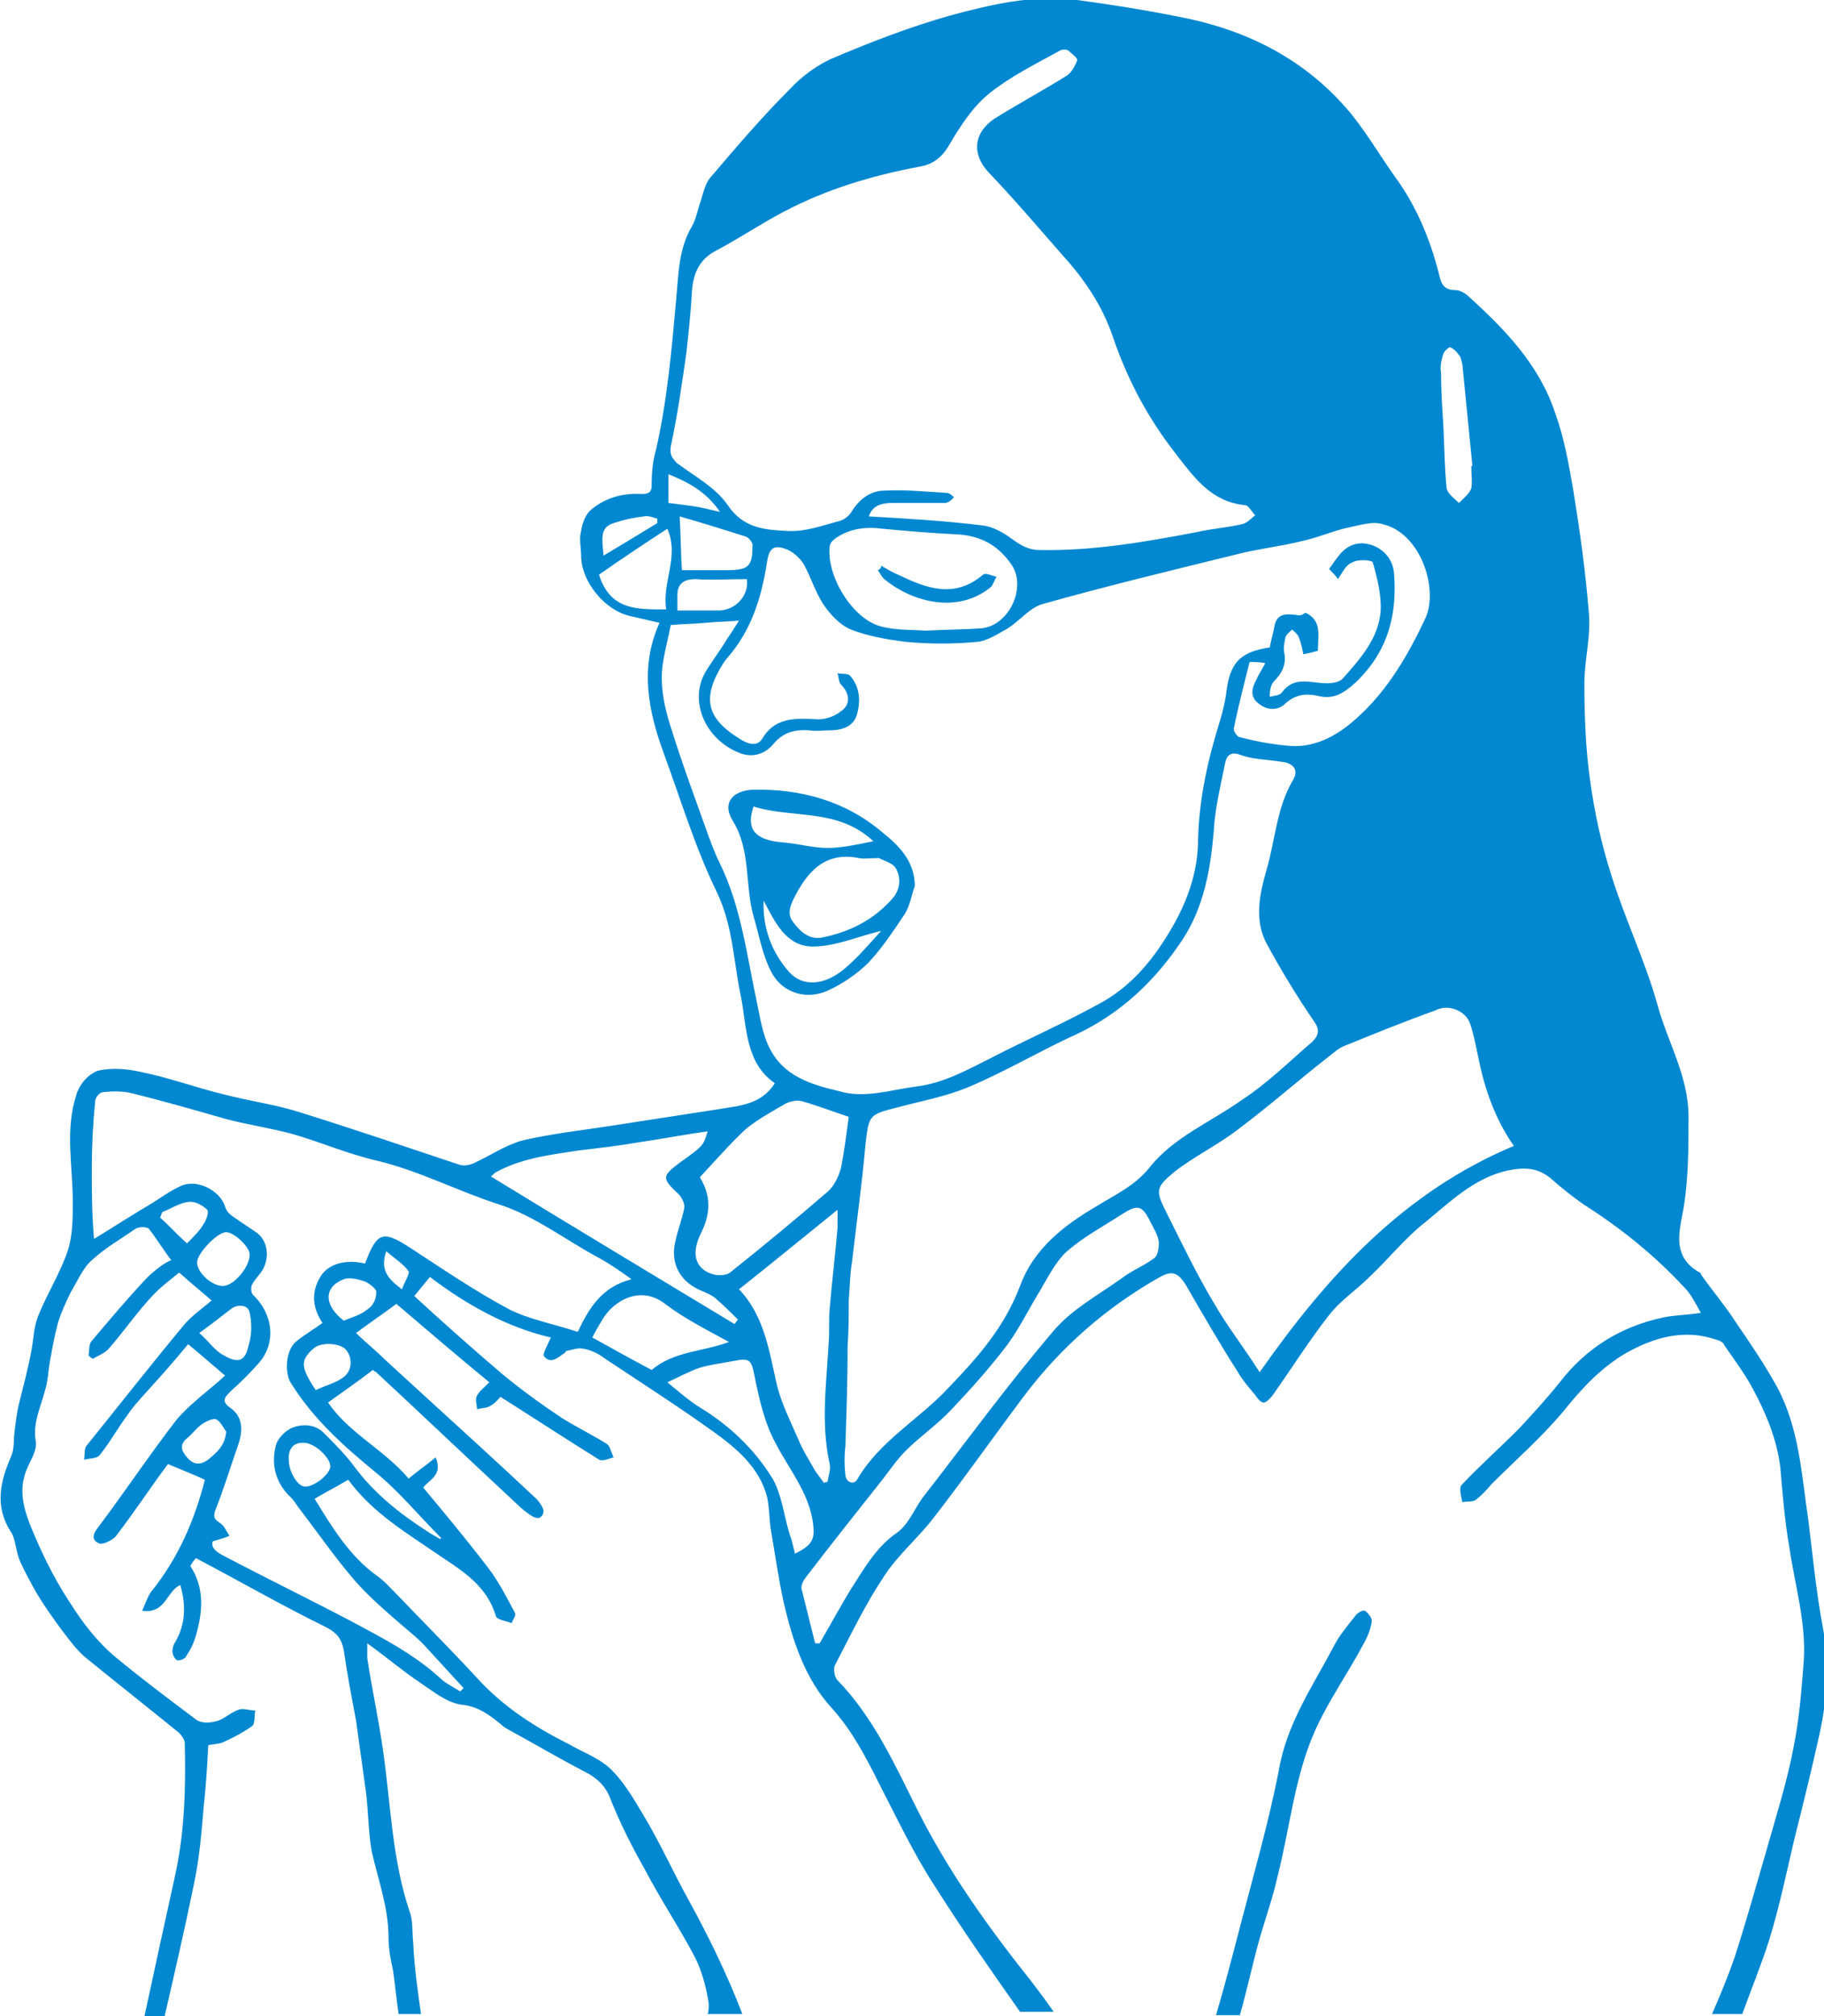 <?xml version="1.0" encoding="utf-8"?>
<!-- Generator: Adobe Illustrator 19.2.1, SVG Export Plug-In . SVG Version: 6.00 Build 0)  -->
<svg version="1.1" id="Layer_1" xmlns="http://www.w3.org/2000/svg" xmlns:xlink="http://www.w3.org/1999/xlink" x="0px" y="0px"
	 viewBox="0 0 162.9 180" style="enable-background:new 0 0 162.9 180;" xml:space="preserve">
<style type="text/css">
	.st0{fill:#0288D1;}
</style>
<g id="icon-cold">
	<path class="st0" d="M110.7,180c0.7-2.4,1.2-4.9,1.9-7.3c0.5-1.7,1.1-3.4,1.5-5.2c1.1-4.3,1.5-8.8,3.3-12.9
		c1.2-2.7,2.9-5.1,4.3-7.7c0.4-0.7,0.7-1.4,0.8-2.1c0.1-0.3-0.3-0.8-0.6-1c-0.2-0.1-0.7,0.2-0.9,0.5c-0.7,0.9-1.4,1.7-1.9,2.7
		c-1.9,3.6-4.2,6.9-4.9,11.1c-0.9,4.6-2.2,9.1-3.4,13.7c-0.7,2.7-1.4,5.4-2.2,8.1c0,0,0,0,0,0H110.7z"/>
	<path class="st0" d="M1.8,139.4c0.4,0.9,0.9,1.8,1.4,2.7c0.7,1.2,1.5,2.3,2.3,3.4c0.7,0.9,1.4,1.9,2.3,2.6c2.7,2.2,5.5,4.4,8.2,6.6
		c0.2,0.2,0.5,0.6,0.5,0.9c0.1,4,0,8-0.9,12c-0.9,4.1-1.8,8.2-2.7,12.4h1.8c0.9-3.9,1.8-7.8,2.6-11.7c0.5-2.3,0.7-4.7,0.9-7.1
		c0.2-1.8,0.3-3.5,0.4-5.4c0.4-0.1,1-0.1,1.4-0.3c0.9-0.4,1.8-0.9,2.5-1.4c0.3-0.2,0.2-0.9,0.3-1.4c-0.5,0-1-0.2-1.4-0.1
		c-0.7,0.2-1.3,0.8-1.9,1c-0.6,0.2-1.5,0.3-2-0.1c-2.4-1.8-4.8-3.6-7.1-5.5c-1.7-1.4-3-3.1-4.2-5c-1.5-2.3-2.6-4.6-3.6-7.1
		c-0.7-1.9-0.9-3.4,0-5.2c0.3-0.6,0.7-1.4,0.6-2c-0.3-1.6,0.4-3,0.8-4.5c0.3-0.9,0.3-1.9,0.5-2.9c0.2-1.1,0.4-2.2,0.7-3.3
		c0.3-0.9,0.7-1.8,1.1-2.6c0.6-1,1.1-2.2,1.9-2.9c1.2-1.1,2.6-1.9,3.9-2.8c0.3-0.2,1-0.2,1.2,0c0.7,0.9,1.3,1.9,2,2.8
		c-0.4,0.1-1.4,0.8-2.2,1.6c-1.7,1.8-3.3,3.7-4.9,5.6c-0.3,0.3-0.2,0.9-0.3,1.3c0.1,0.1,0.2,0.2,0.4,0.3c0.5-0.3,1.1-0.5,1.5-1
		c1.3-1.5,2.4-3.1,3.7-4.5c0.8-0.9,1.8-1.6,2.5-2.2c1.1,1,2,1.7,2.9,2.5c-0.7,0.6-1.7,1.3-2.4,2.1c-3,3.6-5.9,7.3-8.8,10.9
		c-0.2,0.3-0.1,0.8-0.2,1.2c0.5-0.1,1.2-0.1,1.4-0.4c0.9-1.1,1.6-2.4,2.5-3.6c0.6-0.9,1.4-1.7,2.1-2.5c1.2-1.3,2.3-2.6,3.3-3.8
		c1.1,0.9,2,1.7,3.3,2.8c-1.4,1.3-3,2.4-4.3,3.9c-2.4,3.1-4.6,6.4-7,9.6c-0.5,0.6-0.7,1.2,0.1,1.5c0.3,0.1,1.1-0.3,1.4-0.6
		c1.7-2.2,3.2-4.5,4.7-6.5c1.2,0.5,2.2,0.9,3.3,1.4c-0.9,3.5-2.3,6.9-4.8,10c-0.3,0.4-0.5,1-0.8,1.7c2.1,0.3,2.2-1.8,3.4-2.3
		c0.5,1.7,0.5,3.4-0.4,5c-0.2,0.3-0.3,0.6-0.3,0.9c0,0.3,0.2,0.7,0.4,0.8c0.2,0.1,0.7-0.1,0.8-0.3c0.4-0.6,0.7-1.2,0.9-1.9
		c0.6-2.1,0.8-4.2-0.5-6.2c0.1-0.2,0.3-0.5,0.5-0.7c4,2.1,7.8,4.3,11.7,6.2c0.9,0.5,1.3,1,1.5,2c0.3,2.1,0.7,4.2,1.1,6.3
		c0.3,2.2,0.6,4.3,0.9,6.5c0.2,1.7,0.2,3.5,0.5,5.2c0.6,2.6,1.5,5,1.5,7.7c0,1,0.2,2,0.4,2.9c0.2,1.3,0.3,2.6,0.5,3.9h2
		c-0.3-2.1-0.6-4.2-0.7-6.4c-0.1-0.9,0-1.9-0.3-2.7c-1.6-4.7-1.7-9.7-2.4-14.5c-0.4-2.8-1-5.5-1.4-8.2c0-0.3,0-0.6,0-1.3
		c1.8,1.3,3.2,2.5,4.7,3.5c1.2,0.8,2.5,1.9,3.9,2c1.4,0.2,2.3,0.9,3.3,1.7c0.2,0.2,0.5,0.4,0.7,0.5c2.2,1.2,4.4,2.5,6.7,3.7
		c1,0.5,1.8,1.1,2.3,2.2c0.9,2.3,2,4.5,3.2,6.6c1.4,2.7,3.1,5.2,4.5,7.9c0.6,1.2,1,2.7,1.2,4.1c0,0.3,0,0.6-0.1,0.9h3.1
		c-1.3-3.4-2.9-6.7-4.7-10c-1.4-2.5-2.6-5.2-4.1-7.7c-0.9-1.5-1.8-3.1-3.1-4.3c-1-0.9-2.4-1.4-3.6-2.1c-3-1.5-5.8-3.3-8.1-5.8
		c-2.3-2.5-4.8-5-7.1-7.4c-0.6-0.6-1.2-1.3-1.9-1.8c-2.5-1.8-4-4.3-5.6-6.9c1-0.6,2-1.1,3-1.7c2.2,3,5.3,4.8,8.2,6.8
		c2.1,1.4,4.2,2.7,5,5.4c0.1,0.3,0.9,0.4,1.4,0.6c0.1-0.3,0.4-0.7,0.3-0.9c-0.7-1.3-1.4-2.7-2.3-3.9c-1.9-2.5-3.9-4.9-5.9-7.3
		c0.5-0.7,1.8-1.1,1.1-2.7c-0.8,0.7-1.6,1.2-2.4,1.9c-2.2-2.6-5.4-4.1-7.2-6.8c1.4-1,2.7-1.9,4-2.9c0,0,0.1,0.1,0.3,0.2
		c4.2,3.9,8.4,7.9,12.6,11.8c0.4,0.4,0.9,0.8,1.4,1.1c0.2,0.1,0.6,0.2,0.7,0c0.2-0.1,0.3-0.5,0.2-0.7c-0.1-0.3-0.4-0.7-0.6-0.9
		c-3.3-3.1-6.6-6.1-10-9.2c-1.2-1.1-2.4-2.2-3.6-3.3c-0.8-0.8-1.7-1.5-2.5-2.3c1.2-0.9,2.4-1.7,3.6-2.6c2.7,2.3,5.5,4.7,8.3,7
		c-0.5,0.5-0.9,0.8-1.1,1.2c-0.2,0.3,0,0.8,0,1.2c0.4-0.1,0.9-0.1,1.2-0.3c0.4-0.2,0.7-0.6,0.9-0.8c3,1.9,5.9,3.8,8.8,5.6
		c0.3,0.2,0.9-0.1,1.3-0.2c-0.2-0.4-0.3-1-0.6-1.2c-1.3-0.8-2.7-1.5-4-2.3c-1.8-1.2-3.6-2.5-5.3-3.9c-2.7-2.3-5.4-4.7-7.9-7
		c0.4-0.5,0.9-1.1,1.4-1.7c3.3,2.5,6.9,4.5,10.8,5.4c-0.3,0.7-0.8,1.5-0.6,1.7c0.6,0.7,1.2,0.1,1.8-0.3c0.1,0,0.1-0.2,0.2-0.2
		c0.5-0.1,1-0.3,1.5-0.2c0.6,0.1,1.3,0.4,1.8,0.8c3.3,2.2,6.6,4.3,9.8,6.6c2.1,1.5,4.1,3.2,4.8,5.8c0.2,0.9,0.2,1.8,0.3,2.7
		c0.4,2.3,0.7,4.5,1.2,6.8c0.8,3.4,1.9,6.8,4.3,9.4c1.8,2,3,4.3,4.2,6.7c1.6,3.1,3.1,6.3,5,9.2c2.4,3.8,5,7.5,7.6,11.2h3
		c-0.6-0.9-1.3-1.8-1.9-2.6c-3.9-4.9-7.5-9.9-10.3-15.5c-2-4-3.9-8.2-7.1-11.5c-0.3-0.3-0.4-1.1-0.2-1.4c1.4-2.7,2.7-5.4,4.3-7.8
		c1.2-1.9,3-3.4,4.4-5.2c2.8-3.6,5.4-7.3,8.1-10.9c3.3-4.4,7.4-8,12.2-10.7c1.1-0.6,1.6-0.4,2.3,0.7c1.5,2.6,3,5.2,4.6,7.7
		c0.4,0.7,0.9,1.3,1.4,1.9c0.3,0.3,0.5,0.8,0.9,0.9c0.2,0.1,0.7-0.4,0.9-0.7c1.7-2.4,3.2-4.8,5-7.1c1-1.3,2.4-2.2,3.6-3.4
		c1.7-1.6,3.2-3.5,5-4.9c2.2-1.8,4.3-3.9,7.3-4.6c1.5-0.3,2.7-0.3,3.9,0.7c0.9,0.8,1.9,1.6,2.9,2.3c3.3,2.1,6.3,4.5,9,7.4
		c0.6,0.6,1,1.4,1.5,2.3c-1.3,0.2-2.3,0.2-3.3,0.4c-3.8,0.8-6.9,2.7-9.3,5.8c-1.2,1.5-2.4,2.8-3.7,4.2c-1.7,1.7-3.5,3.3-5.1,5
		c-0.2,0.3,0,1,0.1,1.5c0.4-0.1,0.9,0,1.2-0.2c0.5-0.4,1-0.9,1.4-1.4c2.2-2.2,4.5-4.2,6.5-6.6c1.6-2,3.3-3.8,5.5-5.1
		c2.5-1.4,5.2-2.2,8.1-1.2c0.3,0.1,0.6,0.2,0.7,0.5c0.9,1.3,1.8,2.5,2.5,3.8c1.2,2.2,2.2,4.6,2.5,7.1c0.2,2.4,0.4,4.8,0.8,7.1
		c0.5,3.4,1.5,6.7,1.3,10.1c-0.2,2.6-0.4,5.2-0.9,7.7c-0.6,3.2-1.6,6.3-2.5,9.5c-0.9,3.1-1.8,6.3-2.8,9.4c-0.6,1.7-1.3,3.4-2,5h2.7
		c0.8-2.2,1.7-4.4,2.4-6.6c0.9-2.9,1.5-5.8,2.2-8.8c0.8-3.2,1.6-6.4,2.3-9.6c0.7-3.2,0.9-6.3,0.3-9.5c-0.6-3.2-0.9-6.4-1.3-9.6
		c-0.6-4-0.8-8.2-2.8-11.9c-1.1-2-2.4-3.9-3.7-5.8c-0.9-1.4-2-2.7-3-4.1c-0.1-0.1-0.1-0.3-0.2-0.3c-2.7-1.5-1.7-4-1.4-6
		c0.4-2.6,0.4-5.2,0.4-7.9c0-3.7-1.9-6.7-2.8-10.1c-1.1-3.9-2.9-7.6-4.1-11.5c-0.9-2.8-1.5-5.6-1.9-8.5c-0.4-2.9-0.5-5.8-0.5-8.6
		c0-2.1,0.6-4.2,0.4-6.3c-0.3-3.7-0.8-7.3-1.4-11c-0.4-2.3-0.8-4.6-1.6-6.8c-1.4-4.3-4.5-7.5-7.7-10.4c-0.3-0.3-0.8-0.6-1.2-0.6
		c-1.1,0-1.3-0.6-1.5-1.5c-0.8-3.1-2-6-3.9-8.6c-1.5-2.1-2.8-4.4-4.5-6.3c-3.9-4.4-9-6.9-14.8-8c-3-0.6-6.1-1.1-9.1-1.5
		c-3.9-0.5-7.7,0.4-11.4,1.4c-3.5,1-6.9,2.3-10.2,3.7c-1.5,0.6-3,1.7-4.1,2.9c-2.5,2.5-4.8,5.2-7.1,7.9c-0.4,0.5-0.6,1.3-0.8,2
		c-0.3,0.8-0.4,1.6-0.8,2.3c-1.2,2-1.2,4.3-1.4,6.4c-0.4,4.5-0.8,9.1-1.8,13.5c-0.3,1-0.4,2.1-0.4,3.2c0,0.6-0.2,0.8-0.9,0.8
		c-1.6-0.1-3.2,0.3-4.5,1.4c-0.5,0.4-0.8,1.2-0.9,1.9c-0.2,0.7,0,1.5,0,2.2c0,2.3,2.1,4.9,4.4,5.4c0.9,0.2,1.7,0.4,2.6,0.6
		c-1.8,4-1,7.9,0.4,11.7c1.5,4.1,2.8,8.4,4.7,12.3c1.5,3.1,1.5,6.3,2.2,9.5c0.5,2.7,0.4,5.8,3,7.6c-1.2,1.9-3.1,2-4.9,2.3
		c-3.2,0.5-6.5,1-9.7,1.5c-2.6,0.4-5.3,0.7-7.9,1.3c-1.5,0.4-2.8,1.3-4.3,2c-0.4,0.2-0.9,0.3-1.3,0.2c-4.8-1.6-9.5-3.2-14.3-4.7
		c-2.2-0.7-4.5-1-6.8-1.6c-2.5-0.6-4.9-1.5-7.4-2c-1.3-0.3-2.7-0.4-3.9-0.1C7.7,96,7,97,6.8,97.8c-1,3.1-0.3,6.3-0.3,9.5
		c0,1.5,0,3.1-0.5,4.5c-0.7,2-1.8,3.7-2.6,5.7c-0.4,1-0.4,2.1-0.6,3.1c-0.3,1.6-0.7,3.1-1.1,4.7c-0.2,0.8-0.3,1.7-0.4,2.5
		c-0.1,0.7,0,1.5-0.3,2.2c-1,2.3-1.5,4.5,0,6.8C1.4,137.4,1.4,138.5,1.8,139.4z M14.3,108.7c0.1-0.2,0.1-0.3,0.2-0.5
		c0.8-0.3,1.5-0.8,2.3-0.9c0.6-0.1,1.3,0.3,1.7,0.7c0.2,0.2-0.1,1-0.4,1.4c-0.3,0.5-0.8,1-1.4,1.6C15.8,110.2,15.1,109.4,14.3,108.7
		z M17.6,112.7c0-0.8,1.8-2.7,2.6-2.7c0.7,0,2.1,1.3,2.1,2c0,1.1-1.4,2.8-2.4,2.8C18.9,114.8,17.6,113.6,17.6,112.7z M20,121
		c-0.8-0.4-1.3-1.2-2.2-2c1.1-0.8,2-1.5,2.9-2.2c0.6-0.4,1.5-0.3,1.6,0.4c0.2,0.9,0.2,2-0.1,2.9C21.9,121.6,21.2,121.7,20,121z
		 M16.7,130.1c-0.5-0.6-0.7-1.1,0-1.7c0.5-0.4,0.9-1,1.4-1.3c0.3-0.2,0.9-0.5,1.2-0.4c0.4,0.2,0.6,0.7,0.9,1.1
		c-0.1,1.3-0.9,1.9-1.6,2.5C17.9,130.8,17.3,130.8,16.7,130.1z M27.2,132.7c-0.6,0-1.4-1.3-1.4-2.3c-0.1-0.9,0.3-1.6,1.2-1.6
		c1-0.1,2.5,1.3,2.5,2.1C29.5,131.6,28,132.8,27.2,132.7z M30.6,123c-0.7,0.5-1.6,0.7-2.4,1.1c-1.4-2.1-1.4-2.7-0.1-3.8
		c0.7-0.5,2.3-0.4,2.8,0.2C31.5,121.2,31.5,122.4,30.6,123z M32.8,116.9c-0.6,0.5-1.4,0.7-2.1,1c-1.8-1.4-1.8-3,0-3.7
		c0.5-0.2,1.3,0,1.9,0.2c0.4,0.2,1.1,0.7,1,1C33.6,116,33.3,116.6,32.8,116.9z M35.9,115.1c-1.2-0.9-2-1.7-1.4-3.4
		c0.8,0.7,1.5,1.1,2,1.8C36.6,113.7,36.1,114.5,35.9,115.1z M52.9,119.4c0.3-0.6,0.6-1.1,0.9-1.6c1-1.7,3.4-3.1,5.6-1.4
		c1.7,1.3,3.7,2.3,5.7,3.4c-2.4,0.9-4.9,0.8-6.9,2.5C56.5,121.4,54.7,120.4,52.9,119.4z M70.5,136.9c-0.5-1.7-0.7-3.5-1.5-4.9
		c-1.6-2.6-3.8-4.7-6.4-6.3c-1-0.6-1.9-1.4-3-2.3c1.1-0.5,2-1,2.9-1.3c1-0.3,2-0.4,3-0.6c1.5-0.3,1.6-0.1,1.9,1.4
		c0.4,2,0.9,4.2,1.9,6c1.2,2.3,2.9,4.3,3.3,7c0.2,1.5,0,2-1.6,2.8C70.8,137.9,70.7,137.4,70.5,136.9z M74,120
		c-0.2,3.6-0.7,7.1,0.1,10.7c0.1,0.5-0.1,1-0.2,1.6c-0.1,0-0.2,0-0.3,0.1c-0.3-0.4-0.5-0.7-0.8-1.1c-0.5-0.9-1.1-1.8-1.5-2.8
		c-0.7-1.6-1.5-3.2-1.9-4.8c-0.7-3-1.1-6.2-3.4-8.6c2.9-2.3,5.7-4.6,8.8-7.1c0,0.8,0,1.2,0,1.6c-0.2,2.4-0.5,4.8-0.7,7.2
		C74,117.8,74.1,118.9,74,120z M103.1,112.3c-0.9,0.7-2,1.1-2.9,1.8c-2.1,1.5-4.5,2.8-6.1,4.7c-4.1,4.8-7.8,9.9-11.7,14.9
		c-0.8,1.1-1.3,2.5-2.4,3.2c-1.8,1.3-2.8,3.1-3.9,4.8c-1,1.6-1.9,3.3-2.9,5c-0.1,0-0.3,0-0.4,0c-0.4-1.6-0.8-3.2-1.2-4.8
		c-0.1-0.3,0.1-0.7,0.3-1c2.3-3,4.6-5.9,6.9-8.8c0.7-0.9,1.3-1.8,2.1-2.6c1.3-1.3,2.8-2.3,4.1-3.7c1.8-1.9,3.5-3.8,5-5.8
		c1.1-1.5,1.9-3.2,2.9-4.8c0.7-1.2,1.4-2.6,2.4-3.5c1.5-1.3,3.2-2.2,4.9-3.3c1.4-0.9,1.8-0.8,2.5,0.6c0.3,0.6,0.7,1.2,0.8,1.9
		C103.5,111.4,103.4,112.1,103.1,112.3z M75.8,116.1C75.8,116.1,75.9,116.1,75.8,116.1c0.1-1.2,0.1-2.3,0.3-3.5
		c0.4-3.5,0.9-7,1.2-10.5c0.3-2.5,0.3-2.6,2.7-3.2c2.2-0.6,4.5-1,6.6-1.9c3.3-1.4,6.3-3.2,9.6-4.7c4-1.9,7-4.8,9.4-8.4
		c1.9-2.9,2.5-6.2,2.8-9.7c0.1-2,0.6-4,1-6c0.1-0.6,0.4-1.2,1.4-0.8c1.1,0.4,2.4,0.4,3.6,0.6c1.1,0.1,1.6,0.7,1.1,1.6
		c-1.5,2.5-1.6,5.4-2.4,8.1c-0.6,2.1-1.1,4.4,0,6.5c1.3,2.4,2.7,4.7,4.2,6.9c0.6,0.8,0.5,1.3-0.1,1.9c-2.1,1.8-4,3.7-6.3,5.2
		c-2.8,2-6.1,3.3-8.3,6.1c-1.3,1.6-3.1,2.4-4.7,3.4c-2.9,1.7-5.6,3.8-6.8,7.1c-1.4,3.7-3.8,6.4-6.4,9.1c-2.6,2.8-6.1,4.7-8.1,8.1
		c-0.3,0.6-1,0.4-1.1-0.3c-0.1-0.9-0.1-1.8,0-2.6c0.1-3,0.2-6,0.2-9C75.8,118.8,75.8,117.4,75.8,116.1z M128.9,31.6
		c0.1-0.3,0.5-0.6,0.6-0.6c0.3,0.1,0.6,0.4,0.8,0.7c0.2,0.2,0.2,0.5,0.3,0.8c0.3,3,0.6,6.1,0.9,9.1c0,0-0.1,0-0.1,0
		c0,0.7,0.1,1.4,0,2c-0.2,0.5-0.7,0.9-1.1,1.3c-0.4-0.4-1-0.8-1.1-1.3c-0.2-1.9-0.2-3.8-0.3-5.7c-0.1-1.5-0.2-3.1-0.2-4.6
		C128.6,32.8,128.7,32.2,128.9,31.6z M131.3,91.4c0.4,1.2,0.6,2.5,0.9,3.8c0.6,2.7,1.6,5.1,3,7.1c-9.8,4.1-16.6,11.5-22.7,20.2
		c-1.4-2.2-2.9-4.1-4.1-6.2c-1.5-2.5-2.8-5.2-4.1-7.8c-1.1-2.2-1.2-2.4,0.6-3.9c1.8-1.4,3.9-2.4,5.7-3.8c2.8-2.1,5.4-4.4,8.1-6.5
		c0.4-0.3,0.8-0.7,1.3-0.9c2.7-1.1,5.4-2.2,8.2-3.2C129.3,89.6,130.9,90.2,131.3,91.4z M59.9,39.9c0.6-2.8,1-5.6,1.4-8.4
		c0.2-1.8,0.4-3.7,0.5-5.5c0.1-1.5,0.6-2.8,2.1-3.6c2.1-1.1,4-2.4,6.1-3.5c3.8-2,7.8-3.2,12-4c1.3-0.2,2.1-0.8,2.8-2
		c1-1.7,2.1-3.4,3.6-4.6c1.9-1.5,4.1-2.6,6.3-3.8c0.2-0.1,0.5-0.1,0.7,0c0.3,0.3,0.9,0.7,0.8,0.9c-0.2,0.5-0.5,1.1-1,1.4
		c-2.1,1.3-4.3,2.5-6.4,3.8c-1.9,1.3-2,3.2-0.5,4.8c2.3,2.4,4.5,5,6.7,7.5c1.9,2.1,3.5,4.5,4.4,7.2c1.3,3.8,3.1,7.2,5.6,10.4
		c1.7,2.2,3.2,4.3,6.2,4.6c0.3,0,0.6,0.6,0.9,0.9c-0.4,0.3-0.7,0.7-1.2,0.8c-1.3,0.3-2.7,0.4-4,0.7c-4.7,0.9-9.4,1.7-14.1,1.6
		c-0.9,0-1.6-0.4-2.3-0.9c-0.8-0.6-1.8-1.2-2.8-1.3c-3.3-0.4-6.6-0.6-10.1-0.8c0.3-1,1.2-1.2,2.1-1.2c1.6,0,3.1,0,4.7,0
		c0.3,0,0.6-0.3,0.8-0.5c-0.2-0.2-0.4-0.4-0.7-0.4c-1.8-0.1-3.6-0.3-5.5-0.2c-1.2,0-2.2,0.7-2.9,1.8c-0.2,0.4-0.7,0.8-1.1,0.9
		c-1.5,0.4-3.1,1-4.7,0.9c-1.9-0.1-3.9-0.2-5.3-2.3c-1.1-1.6-3-2.6-4.6-3.8C60.1,40.9,59.8,40.7,59.9,39.9z M87.5,56.1
		c-1.4,0.1-2.9,0.1-4.9,0.2c-1-0.1-2.6,0-4-0.4c-2.5-0.7-4.8-4.5-4.5-7.1c0-0.3,0.3-0.6,0.6-0.8c1.2-0.8,2.6-1,4.1-0.8
		c2.2,0.2,4.4,0.4,6.6,0.5c2.2,0.1,3.8,1,5,2.8C91.7,52.6,90,56,87.5,56.1z M64.9,50.9c-1.3,0-2.6,0-4,0c-0.1-1.5-0.1-3.1-0.2-4.8
		c2.1,0.6,4,1.2,5.9,1.8c0.3,0.1,0.7,0.6,0.6,0.9C67.2,50.6,66.8,50.9,64.9,50.9z M64.3,54.5c-1.3,0-2.6,0-3.8,0c0-0.6,0-1,0-1.4
		c0-1,0.6-1.4,1.6-1.4c1.5,0.1,3,0,4.6,0C66.9,53.1,65.8,54.4,64.3,54.5z M59.6,42.3c1.8,0.7,3.5,1.6,4.7,3.4
		c-0.9-0.2-1.6-0.4-2.3-0.5c-0.7-0.1-1.5-0.2-2.3-0.3V42.3z M54.8,46.7c0.9-0.3,1.8-0.5,2.7-0.6c0.4-0.1,0.8,0.1,1.2,0.2
		c0,0.1,0,0.3,0,0.4c-1.5,0.9-3.1,1.9-4.8,2.9C53.8,48.2,53.5,47.1,54.8,46.7z M53.5,51.3c2-1.4,4.1-2.8,6.1-4.1
		c1.1,2.5-0.5,4.8-0.1,7.2C56.9,54.4,54.5,54.5,53.5,51.3z M68.8,93.7c-0.7-1.3-0.9-2.8-1.2-4.2c-0.9-4.2-1.4-8.5-3.3-12.4
		c-0.4-0.8-0.7-1.6-1-2.4c-1.1-3.1-2.3-6.3-3.3-9.5c-0.5-1.5-0.9-3.1-0.9-4.7c0-1.5,0.5-3.1,0.8-4.7c1-0.1,2.1-0.1,3.1-0.2
		c1-0.1,2-0.1,3-0.2c-0.3,0.5-0.7,1.1-1.1,1.7c-0.6,1-1.3,1.9-1.9,2.9c-1.5,2.6,0,6,3,7.2c1.2,0.5,2.3,0.1,3-0.7
		c0.9-1.1,1.9-1.4,3.3-1.3c0.6,0.1,1.2,0,1.7,0c1,0,2.1-0.2,2.5-1.3c0.4-1.3,0.3-2.6-0.6-3.6c-0.2-0.2-0.7-0.1-1.1-0.2
		c0.1,0.3,0.1,0.8,0.3,1c0.8,0.8,0.9,1.8,0,2.4c-0.6,0.5-1.6,0.8-2.3,0.7c-1.9-0.1-3.6-0.1-4.7,1.7c-0.4,0.7-1.1,0.6-1.8,0.2
		c-3.2-1.9-3.7-3.7-1.7-6.9c0.1-0.1,0.2-0.3,0.3-0.4c2.2-2.5,3.1-5.4,3.6-8.6c0.2-1.4,0.7-1.6,1.9-1.1c0.6,0.3,1.1,0.8,1.4,1.3
		c0.6,1.1,1,2.4,1.7,3.5c0.6,0.9,1.5,1.9,2.5,2.3c1.5,0.6,3.3,0.9,4.9,1.1c2.1,0.2,4.3,0.2,6.4,0c0.9-0.1,1.8-0.7,2.7-1.2
		c1.1-0.7,2-1.9,3.2-2.2c5.7-1.6,11.5-3,17.2-4.4c1.9-0.5,3.9-0.7,5.9-1.2c1.4-0.3,2.7-0.9,4.1-1.2c1-0.2,2.2-0.6,3.1-0.3
		c3.4,0.8,5,5.8,3.8,8.4c-1.5,3.2-3.3,6.3-5.9,8.7c-1.7,1.6-3.7,2.8-6,2.7c-1.6-0.1-3.2-0.4-4.7-0.8c-0.2,0-0.6-0.6-0.5-0.8
		c0.4-2,0.9-3.9,1.4-5.9c0.5,0,0.9,0,1.4,0.1c-0.3,0.6-0.6,1-0.8,1.5c-0.4,0.7-0.6,1.5,0.2,2.1c0.7,0.6,1.7,0.7,2.4,0
		c0.9-0.8,1.8-0.9,2.8-0.7c1.5,0.4,2.4-0.2,3.5-1.2c2.8-2.7,3.7-5.9,3.4-9.7c-0.1-1.5-1.3-2.6-2.8-2.7c-1.6,0-2.2,1.2-3,2.3
		c0.3,0.3,0.6,0.6,0.8,0.9c0.4-0.6,0.7-1.3,1.3-1.5c0.5-0.3,1.7-0.2,1.8,0c0.4,1.4,0.8,3,0.7,4.4c-0.2,2.4-1.8,4.2-3.4,6
		c-0.3,0.3-0.9,0.4-1.4,0.4c-1.4,0-2.9-0.7-4,0.8c-0.2,0.3-0.7,0.3-1.1,0.4c0-0.6,0.1-1.1,0.4-1.4c0.7-0.7,1.1-1.5,0.9-2.5
		c-0.1-0.4,0-0.9,0.1-1.4c0.1-0.3,0.4-0.5,0.6-0.7c0.2,0.2,0.5,0.4,0.6,0.7c0.2,0.5,0.3,1,0.4,1.5c0.6-0.1,0.9-0.2,1.3-0.3
		c0-1.3,0.4-2.7-1.1-3.4c-0.3,0.2-0.5,0.3-0.8,0.2c-0.9-0.1-1.8-0.2-2,1.1c-0.1,0.6-0.3,1.2-0.4,1.8c-2.7,0.4-3.6,1.4-3.9,4.2
		c-0.1,0.7-0.3,1.5-0.5,2.2c-1.1,3.5-1.9,7-2,10.7c0,3-1,5.7-2.5,8.2c-1.6,2.7-3.6,5.1-6.5,6.6c-3.1,1.7-6.3,3.1-9.4,4.7
		c-2.2,1.1-4.3,2.3-6.8,2.6c-2.3,0.3-4.6,1.1-6.9,0.4C72.3,96.8,70,96,68.8,93.7z M66.6,100.8c1.1-0.9,2.4-1.6,3.6-2.3
		c0.4-0.2,1-0.3,1.4-0.2c1.4,0.4,2.7,0.9,4.2,1.4c-0.2,1.5-0.4,3.1-0.7,4.6c-0.2,0.7-0.6,1.6-1.2,2.1c-2.9,2.5-5.8,4.9-8.7,7.2
		c-0.4,0.3-1.2,0.3-1.7,0.1c-1.4-0.5-1.8-1.8-0.9-3.6c0.9-1.8,0.9-3.4-0.1-5C63.9,103.6,65.2,102.1,66.6,100.8z M44.2,104.7
		c2.3-1.3,4.9-1.6,7.5-2c1.7-0.2,3.5-0.4,5.2-0.7c2.1-0.3,4.1-0.7,6.3-1c-0.4,1.3-0.4,1.3-2.5,2.8c-1.6,1.2-1.6,1.4-0.1,2.8
		c0.3,0.3,0.6,0.9,0.5,1.3c-0.2,1-0.6,2-0.8,3c-0.4,1.7,0.3,3.2,1.7,4c0.6,0.4,1.3,0.5,1.9,1c0.7,0.6,1.4,1.3,2,1.9l-0.3,0.4
		c-7.3-4.4-14.6-8.8-21.8-13.2C43.8,105.1,44,104.9,44.2,104.7z M8.2,104.3c0-2,0.1-4,0.3-6c0-0.3,0.4-0.8,0.7-0.8
		c0.9-0.1,1.8-0.1,2.6,0.1c2.8,0.7,5.6,1.5,8.4,2.3c1.9,0.5,3.9,0.8,5.8,1.3c2.5,0.7,5,1.8,7.6,2.4c3.8,0.9,7.2,2.7,10.9,3.9
		c3.2,1,6,3.2,9,4.8c0.9,0.5,1.8,1.1,2.9,1.9c-2.7,0.7-3.8,2.6-4.8,4.7c-2.1-0.7-4.3-1.1-6.1-2c-3-1.6-5.8-3.5-8.7-5.4
		c-2.6-1.7-3.1-1.6-4.2,1.3c-1.7-0.4-3.3,0-4,1.2c-0.9,1.5-0.6,2.9,0.2,4.1c-0.8,0.6-1.7,1.1-2.4,1.7c-0.9,0.8-1,2.8-0.4,3.7
		c2,3.2,4.7,5.6,7.5,7.9c2.1,1.7,3.9,3.9,5.9,5.9c0,0-0.1,0.1-0.1,0.1c-0.3-0.2-0.7-0.4-1-0.6c-2.5-1.6-4.8-3.4-6.6-5.8
		c-0.8-1.1-1.8-2.1-2.8-3.1c-0.8-0.8-2-0.8-2.9-0.4c-0.6,0.3-1.3,1-1.4,1.7c-0.4,1.7,0.1,3.3,1.4,4.5c0.2,0.2,0.4,0.5,0.6,0.8
		c1.7,2.2,3.2,4.4,5,6.5c1.2,1.4,2.7,2.7,4.2,4c0.8,0.7,1.6,1.3,2.3,2.1c1.1,1.2,2.2,2.4,3.3,3.6c-0.1,0.1-0.2,0.2-0.3,0.3
		c-0.6-0.4-1.3-0.7-1.8-1.2c-2.3-2.1-5-3.5-7.8-5c-3.8-2-7.7-3.9-11.5-5.9c-0.6-0.3-1.2-0.7-1-1.3c0.6-0.2,1.1-0.3,1.5-0.5
		c-0.3-0.4-0.4-0.8-0.8-1.1c-0.4-0.3-0.7-0.4-0.5-1.1c0.8-2,1.4-4,2.1-6c0.4-1.2,0.4-2.4-0.7-3.2c-0.9-0.6-0.5-1,0-1.5
		c0.9-0.8,1.7-1.6,2.5-2.5c1.6-1.8,1.3-4.4-0.5-6.1c-0.2-0.2-0.2-0.7-0.1-0.9c0.2-0.4,0.5-0.7,0.8-1.1c0.8-1.1,0.7-2.7-0.3-3.5
		c-0.7-0.5-1.5-1-2.2-1.5c-0.3-0.2-0.6-0.5-0.7-0.9c-0.5-1.5-2.6-2.5-4-1.8c-0.9,0.4-1.7,1-2.5,1.5c-1.7,1-3.4,2.1-5.2,3.2
		C8.2,108.4,8.2,106.3,8.2,104.3z"/>
	<path class="st0" d="M80.8,81.6c-1,1.5-2,3-3.2,4.3c-1,1-2.3,1.9-3.6,2.5c-1.9,0.9-4.1,0.3-5.1-1.6c-0.8-1.5-1.1-3.3-1.6-5
		c-0.8-2.8-0.2-5.9-1.9-8.6c-0.9-1.5,0-2.6,1.8-2.7c4.3-0.1,8.3,1,11.6,3.8c1.5,1.2,2.9,2.6,2.9,4.8C81.4,79.9,81.3,80.8,80.8,81.6z
		 M76.7,76.6c-3-0.6-4.6,1.2-5.8,3.6c-0.4,0.8-0.6,1.5,0,2.2c0.6,0.8,1.4,1.5,2.5,1.3c2.5-0.5,4.7-1.6,6.4-3.6
		c0.7-0.9,0.6-1.9,0.2-2.6c-0.3-0.5-1.2-0.7-1.5-0.9C77.6,76.6,77.2,76.7,76.7,76.6z M70.5,86.8c1.2,1.3,3.1,1.2,4.9-0.3
		c1.2-1,2.2-2.2,3.3-3.4c-2.1,0.5-4.1,1.4-6.1,1.4c-2.4,0-3.4-2.2-4.4-4.1C68.1,82.8,68.9,85,70.5,86.8z M67.3,72
		c-0.7,2,0.1,3,2.6,3.2c1.3,0.1,2.7,0.5,4,0.5c1.3,0,2.6-0.3,4.1-0.6C74.8,72.1,70.8,73.1,67.3,72z"/>
	<path class="st0" d="M78.4,50.9c0.2,0.3,0.4,0.7,0.7,0.9c2.5,2,6.5,3,9.4,0.6c0.2-0.2,0.3-0.6,0.5-0.9c-0.4-0.1-1-0.4-1.2-0.2
		c-2.6,2.2-5.1,1.2-7.6,0c-0.5-0.2-1-0.5-1.5-0.8C78.7,50.7,78.6,50.8,78.4,50.9z"/>
</g>
</svg>
